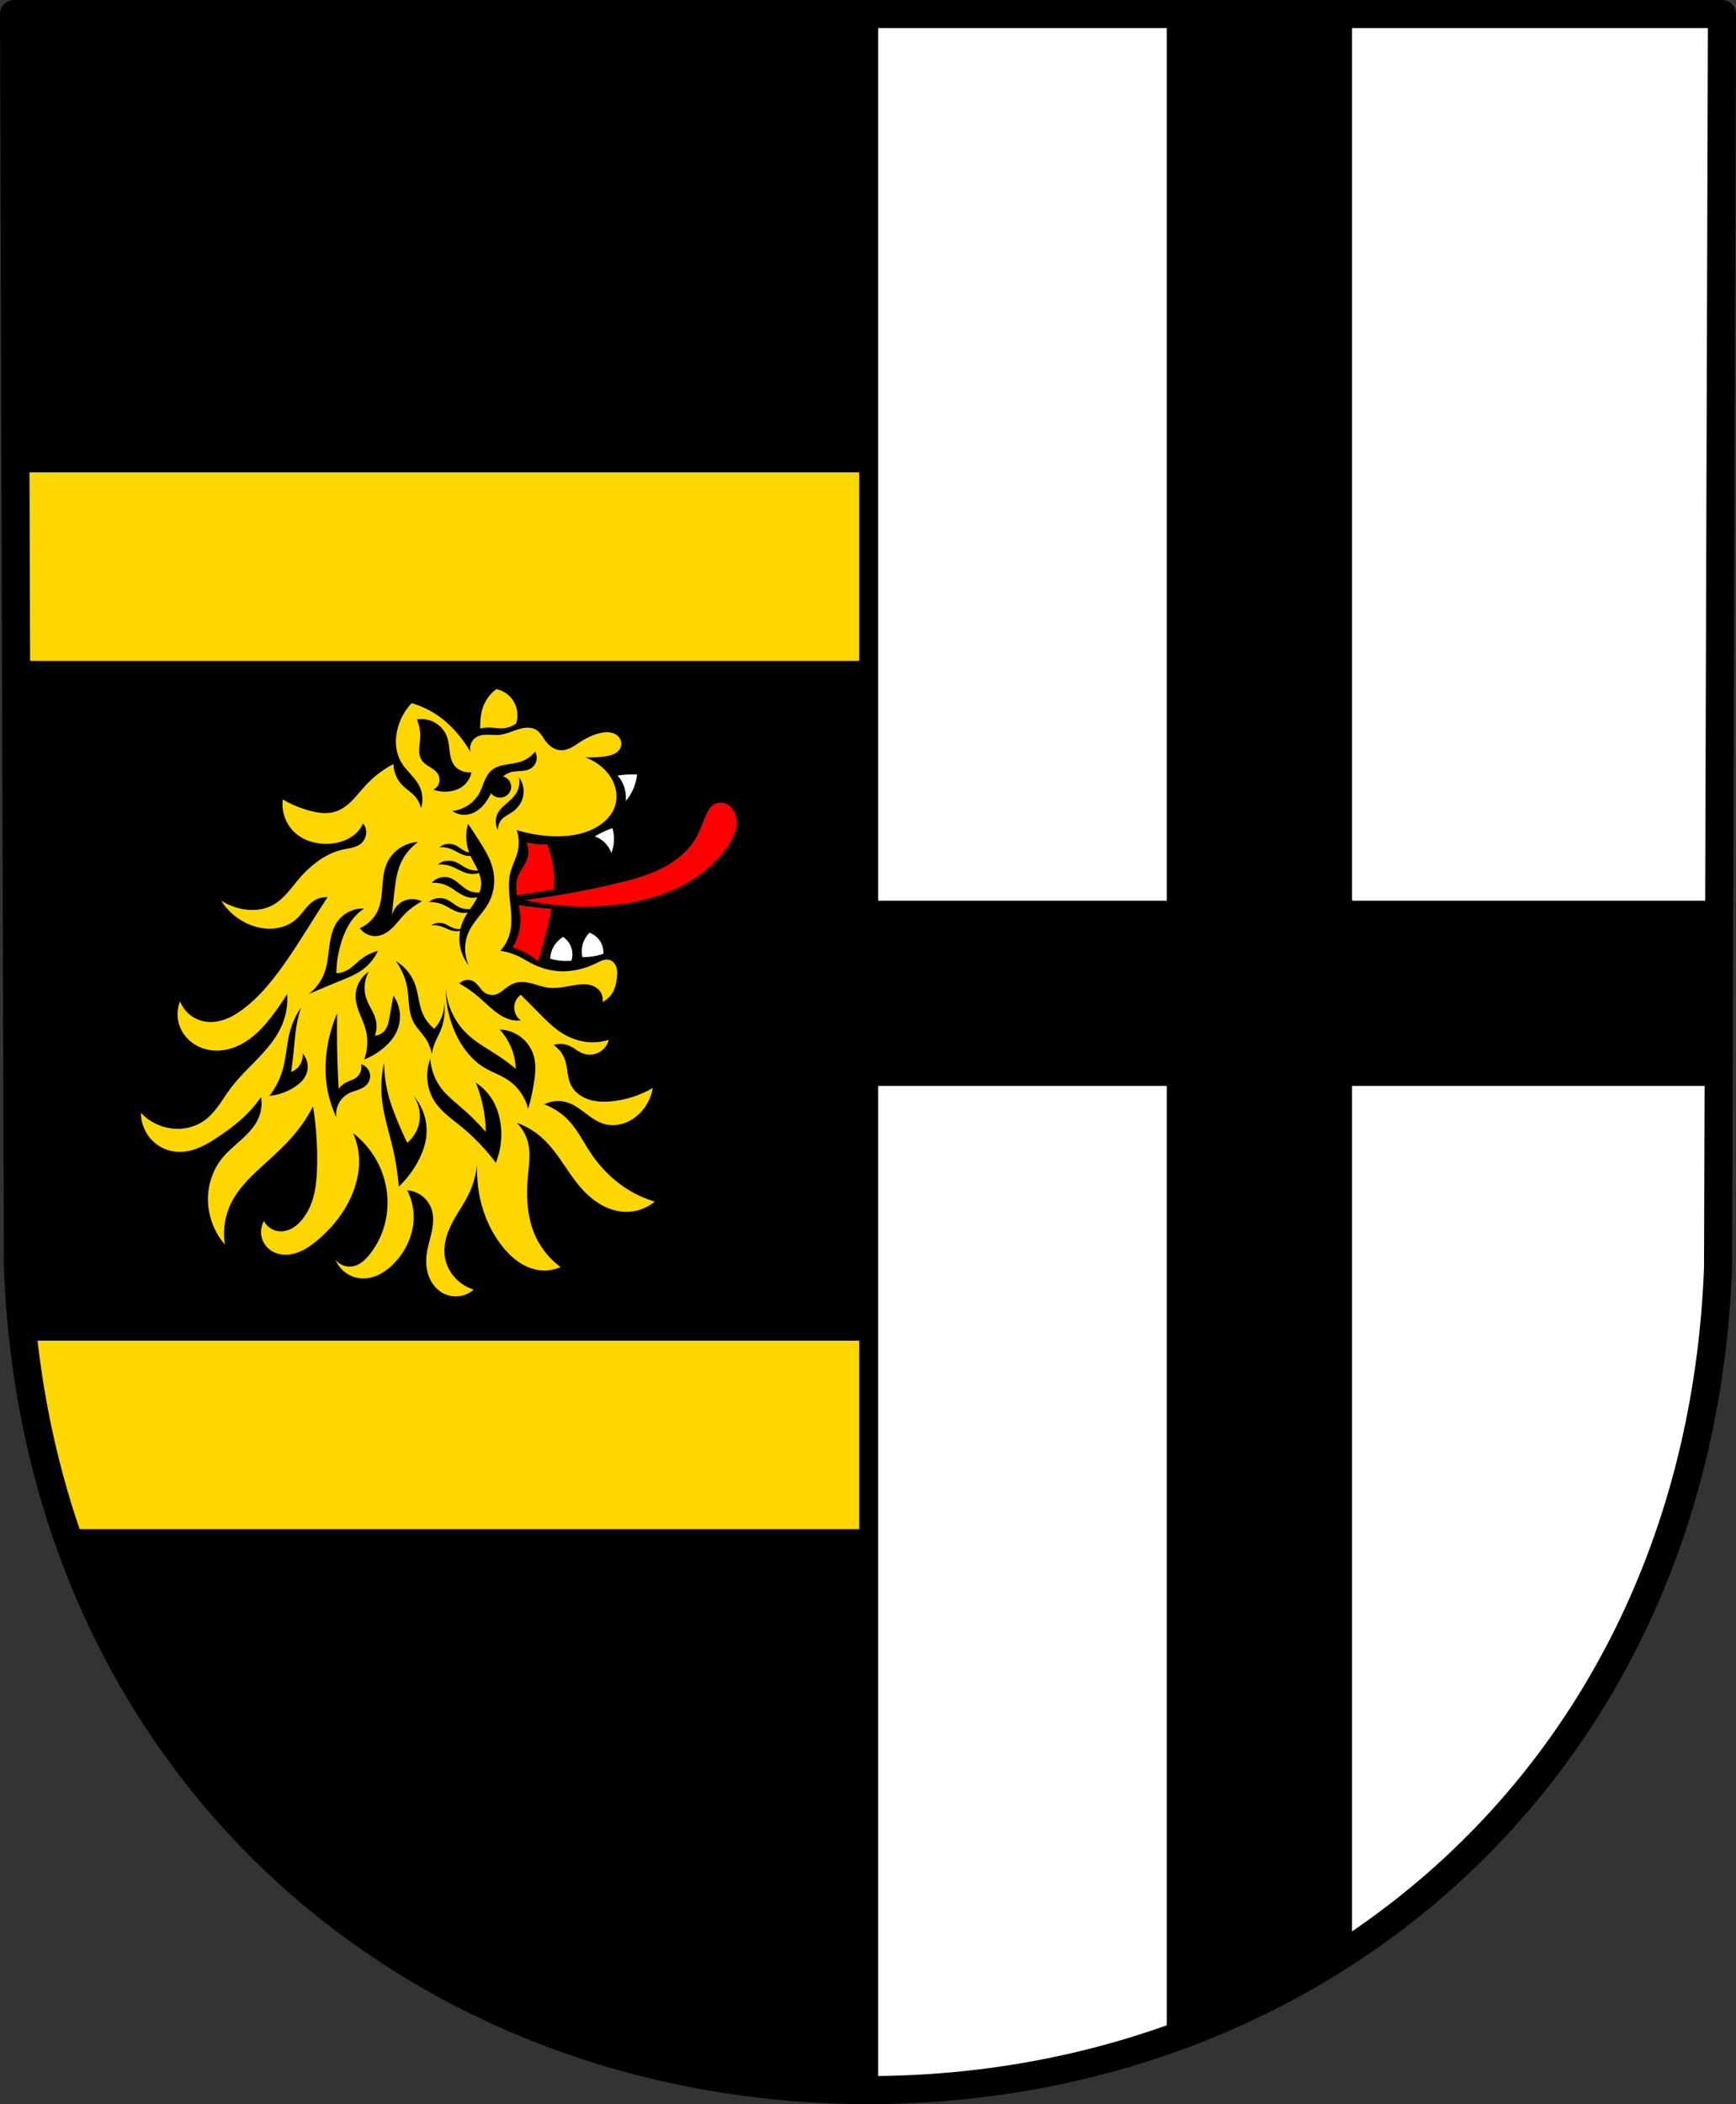 <?xml version="1.0" encoding="UTF-8" standalone="no"?>
<!-- Created with Inkscape (http://www.inkscape.org/) -->

<svg
   xmlns:dc="http://purl.org/dc/elements/1.1/"
   xmlns:cc="http://creativecommons.org/ns#"
   xmlns:rdf="http://www.w3.org/1999/02/22-rdf-syntax-ns#"
   xmlns:svg="http://www.w3.org/2000/svg"
   xmlns="http://www.w3.org/2000/svg"
   xmlns:sodipodi="http://sodipodi.sourceforge.net/DTD/sodipodi-0.dtd"
   xmlns:inkscape="http://www.inkscape.org/namespaces/inkscape"
   width="130.938mm"
   height="158.658mm"
   viewBox="0 0 130.938 158.658"
   version="1.1"
   id="svg865"
   inkscape:version="0.92.5 (2060ec1f9f, 2020-04-08)"
   sodipodi:docname="DEU Battweiler COA.svg">
  <rect x="0" y="0" width="130.938" height="158.658" fill="#333333" stroke="none"/>
  <defs
     id="defs859">
    <inkscape:path-effect
       effect="spiro"
       id="path-effect1743"
       is_visible="true" />
    <inkscape:path-effect
       effect="spiro"
       id="path-effect1670"
       is_visible="true" />
    <inkscape:path-effect
       effect="spiro"
       id="path-effect1647"
       is_visible="true" />
    <inkscape:path-effect
       effect="spiro"
       id="path-effect1643"
       is_visible="true" />
    <inkscape:path-effect
       effect="spiro"
       id="path-effect1605"
       is_visible="true" />
    <inkscape:path-effect
       effect="spiro"
       id="path-effect1597"
       is_visible="true" />
    <inkscape:path-effect
       effect="spiro"
       id="path-effect1539"
       is_visible="true" />
    <inkscape:path-effect
       effect="spiro"
       id="path-effect1534"
       is_visible="true" />
    <inkscape:path-effect
       effect="spiro"
       id="path-effect1529"
       is_visible="true" />
    <inkscape:path-effect
       effect="spiro"
       id="path-effect1524"
       is_visible="true" />
    <inkscape:path-effect
       effect="spiro"
       id="path-effect1519"
       is_visible="true" />
    <inkscape:path-effect
       effect="spiro"
       id="path-effect1514"
       is_visible="true" />
    <inkscape:path-effect
       effect="spiro"
       id="path-effect1509"
       is_visible="true" />
    <inkscape:path-effect
       effect="spiro"
       id="path-effect1504"
       is_visible="true" />
    <inkscape:path-effect
       effect="spiro"
       id="path-effect1499"
       is_visible="true" />
    <inkscape:path-effect
       effect="spiro"
       id="path-effect1494"
       is_visible="true" />
    <inkscape:path-effect
       effect="spiro"
       id="path-effect1489"
       is_visible="true" />
    <inkscape:path-effect
       effect="spiro"
       id="path-effect1483"
       is_visible="true" />
    <inkscape:path-effect
       effect="spiro"
       id="path-effect1478"
       is_visible="true" />
    <inkscape:path-effect
       effect="spiro"
       id="path-effect1474"
       is_visible="true" />
    <inkscape:path-effect
       effect="spiro"
       id="path-effect3644"
       is_visible="true" />
    <inkscape:path-effect
       effect="spiro"
       id="path-effect3636"
       is_visible="true" />
    <inkscape:path-effect
       effect="spiro"
       id="path-effect3544"
       is_visible="true" />
    <inkscape:path-effect
       effect="spiro"
       id="path-effect3466"
       is_visible="true" />
    <inkscape:path-effect
       effect="spiro"
       id="path-effect3544-2"
       is_visible="true" />
    <inkscape:path-effect
       effect="spiro"
       id="path-effect3644-8"
       is_visible="true" />
    <inkscape:path-effect
       effect="spiro"
       id="path-effect3644-3"
       is_visible="true" />
    <inkscape:path-effect
       effect="spiro"
       id="path-effect3636-0"
       is_visible="true" />
    <inkscape:path-effect
       effect="spiro"
       id="path-effect1727-0-1"
       is_visible="true" />
    <inkscape:path-effect
       effect="spiro"
       id="path-effect1731-8-3"
       is_visible="true" />
    <inkscape:path-effect
       effect="spiro"
       id="path-effect1727-3"
       is_visible="true" />
    <inkscape:path-effect
       effect="spiro"
       id="path-effect1731-7"
       is_visible="true" />
    <inkscape:path-effect
       effect="spiro"
       id="path-effect841-8"
       is_visible="true" />
    <inkscape:path-effect
       effect="spiro"
       id="path-effect1539-7"
       is_visible="true" />
    <inkscape:path-effect
       effect="spiro"
       id="path-effect1539-70"
       is_visible="true" />
    <inkscape:path-effect
       effect="spiro"
       id="path-effect1539-5"
       is_visible="true" />
    <inkscape:path-effect
       effect="spiro"
       id="path-effect1539-5-5"
       is_visible="true" />
    <inkscape:path-effect
       effect="spiro"
       id="path-effect1647-3"
       is_visible="true" />
    <inkscape:path-effect
       effect="spiro"
       id="path-effect1670-6"
       is_visible="true" />
    <inkscape:path-effect
       effect="spiro"
       id="path-effect1643-9"
       is_visible="true" />
    <inkscape:path-effect
       effect="spiro"
       id="path-effect1643-5"
       is_visible="true" />
  </defs>
  <sodipodi:namedview
     id="base"
     pagecolor="#ffffff"
     bordercolor="#666666"
     borderopacity="1.0"
     inkscape:pageopacity="0.0"
     inkscape:pageshadow="2"
     inkscape:zoom="1.3224365"
     inkscape:cx="247.441"
     inkscape:cy="299.82539"
     inkscape:document-units="mm"
     inkscape:current-layer="layer1"
     showgrid="false"
     inkscape:window-width="1920"
     inkscape:window-height="1046"
     inkscape:window-x="-11"
     inkscape:window-y="-11"
     inkscape:window-maximized="1"
     fit-margin-top="0"
     fit-margin-left="0"
     fit-margin-right="0"
     fit-margin-bottom="0"
     inkscape:snap-global="false"
     inkscape:snap-midpoints="true"
     inkscape:snap-smooth-nodes="true" />
  <g
     inkscape:label="Ebene 1"
     inkscape:groupmode="layer"
     id="layer1"
     transform="translate(-15.092,171.836)">
    <path
       style="fill:#ffffff;fill-rule:evenodd;stroke:none;stroke-width:2.117;stroke-linecap:round;stroke-linejoin:round;stroke-miterlimit:4;stroke-dasharray:none;stroke-opacity:1"
       inkscape:connector-curvature="0"
       d="m 144.971,-170.778 -0.294,94.538 c -1.434,37.541 -29.762,61.981 -64.116,62.002 -34.323,-0.046 -62.662,-24.497 -64.116,-62.002 l -0.294,-94.538 h 64.409 z"
       id="path10563-0-6-2-6-3-4"
       sodipodi:nodetypes="ccccccc" />
    <path
       style="opacity:1;fill:#000000;fill-opacity:1;fill-rule:evenodd;stroke:#000000;stroke-width:5;stroke-linecap:round;stroke-linejoin:round;stroke-miterlimit:4;stroke-dasharray:none;stroke-opacity:1;paint-order:fill markers stroke"
       d="M 4 4 L 5.113 361.311 C 10.587 502.49 116.855 594.716 245.873 595.631 C 246.756 595.53 247.441 594.792 247.441 593.881 L 247.441 4 L 247.436 4 L 4 4 z "
       transform="matrix(0.265,0,0,0.265,15.092,-171.836)"
       id="rect2826" />
    <path
       inkscape:connector-curvature="0"
       style="opacity:1;fill:#000000;fill-opacity:1;fill-rule:evenodd;stroke:none;stroke-width:0.265;stroke-linecap:round;stroke-linejoin:round;stroke-miterlimit:4;stroke-dasharray:none;stroke-opacity:1;paint-order:fill markers stroke"
       d="m 103.099,-170.778 v 66.854 H 77.583 c -0.259,0 -0.468,0.208 -0.468,0.468 v 13.032 c 0,0.259 0.209,0.468 0.468,0.468 H 103.099 v 71.947 c 4.975,-1.744 9.662,-4.068 13.968,-6.925 v -65.022 h 27.653 l 0.043,-13.968 h -27.696 v -66.854 z"
       id="rect2844-0" />
    <path
       style="opacity:1;fill:#ffd700;fill-opacity:1;fill-rule:evenodd;stroke:none;stroke-width:1;stroke-linecap:round;stroke-linejoin:round;stroke-miterlimit:4;stroke-dasharray:none;stroke-opacity:1;paint-order:fill markers stroke"
       d="M 4.406 134.416 L 4.574 188.033 L 247.441 188.033 L 247.441 134.416 L 4.406 134.416 z M 6.615 381.469 C 8.701 400.357 12.644 418.268 18.246 435.086 L 247.441 435.086 L 247.441 381.469 L 6.615 381.469 z "
       transform="matrix(0.265,0,0,0.265,15.092,-171.836)"
       id="rect2911" />
    <path
       inkscape:connector-curvature="0"
       style="opacity:1;fill:none;fill-opacity:1;fill-rule:evenodd;stroke:#000000;stroke-width:1.323;stroke-linecap:round;stroke-linejoin:round;stroke-miterlimit:4;stroke-dasharray:none;stroke-opacity:1;paint-order:fill markers stroke"
       d="m 16.15,-170.778 0.295,94.538 c 1.448,37.354 29.565,61.755 63.701,61.997 0.234,-0.027 0.415,-0.222 0.415,-0.463 V -170.778 h -0.002 z"
       id="rect2826-8" />
    <path
       style="fill:none;fill-rule:evenodd;stroke:#000000;stroke-width:2.117;stroke-linecap:round;stroke-linejoin:round;stroke-miterlimit:4;stroke-dasharray:none;stroke-opacity:1"
       inkscape:connector-curvature="0"
       d="m 144.971,-170.778 -0.294,94.538 c -1.434,37.541 -29.762,61.981 -64.116,62.002 -34.323,-0.046 -62.662,-24.497 -64.116,-62.002 l -0.294,-94.538 h 64.409 z"
       id="path10563-0-6-2-6-3"
       sodipodi:nodetypes="ccccccc" />
    <path
       inkscape:connector-curvature="0"
       style="fill:#ffd700;stroke:none;stroke-width:0.265px;stroke-linecap:butt;stroke-linejoin:miter;stroke-opacity:1;fill-opacity:1"
       d="m 52.533,-119.877 c -0.372,0.273 -0.676,0.636 -0.88,1.05 -0.146,0.296 -0.238,0.617 -0.287,0.943 -0.049,0.326 -0.053,0.657 -0.053,0.987 0.194,-0.054 0.395,-0.083 0.596,-0.085 0.36,-0.004 0.719,0.075 1.078,0.057 0.363,-0.018 0.72,-0.137 1.022,-0.341 0.145,-0.419 0.145,-0.886 0,-1.305 -0.112,-0.325 -0.309,-0.62 -0.566,-0.847 -0.257,-0.227 -0.574,-0.387 -0.91,-0.458 z m -6.398,1.065 c -0.489,0.522 -0.848,1.165 -1.037,1.855 -0.119,0.435 -0.17,0.89 -0.131,1.339 0.04,0.449 0.172,0.893 0.404,1.28 0.194,0.324 0.453,0.603 0.704,0.885 0.251,0.282 0.497,0.575 0.66,0.915 0.242,0.505 0.282,1.104 0.109,1.637 -0.069,-0.321 -0.221,-0.625 -0.437,-0.873 -0.287,-0.331 -0.677,-0.557 -0.982,-0.873 -0.406,-0.42 -0.645,-0.998 -0.655,-1.582 -0.773,0.407 -1.477,0.944 -2.074,1.582 -0.357,0.382 -0.676,0.8 -1.045,1.17 -0.369,0.371 -0.8,0.699 -1.301,0.849 -0.582,0.174 -1.211,0.094 -1.8,-0.055 -0.746,-0.188 -1.465,-0.483 -2.128,-0.873 -0.126,0.946 0.256,1.945 0.982,2.564 0.53,0.452 1.216,0.699 1.909,0.764 0.493,0.046 0.996,0.003 1.47,-0.139 0.474,-0.142 0.924,-0.386 1.264,-0.746 0.178,-0.188 0.324,-0.406 0.43,-0.642 0.175,0.223 0.259,0.515 0.228,0.797 -0.03,0.282 -0.174,0.55 -0.392,0.731 -0.179,0.149 -0.401,0.237 -0.626,0.296 -0.225,0.059 -0.456,0.091 -0.684,0.141 -1.319,0.288 -2.448,1.158 -3.328,2.182 -0.312,0.363 -0.599,0.748 -0.919,1.105 -0.32,0.356 -0.678,0.687 -1.1,0.914 -0.79,0.426 -1.753,0.453 -2.619,0.218 -0.442,-0.12 -0.866,-0.304 -1.255,-0.545 0.559,0.899 1.446,1.589 2.456,1.909 0.543,0.172 1.124,0.24 1.688,0.158 0.564,-0.082 1.11,-0.319 1.531,-0.703 0.234,-0.213 0.426,-0.467 0.627,-0.711 0.201,-0.244 0.416,-0.483 0.683,-0.653 0.306,-0.195 0.674,-0.292 1.037,-0.273 -0.239,0.362 -0.475,0.725 -0.709,1.091 -0.963,1.504 -1.883,3.039 -2.947,4.474 -0.777,1.047 -1.637,2.047 -2.674,2.838 -0.416,0.317 -0.863,0.601 -1.351,0.789 -0.489,0.187 -1.023,0.274 -1.54,0.193 -0.421,-0.066 -0.824,-0.243 -1.158,-0.51 -0.333,-0.266 -0.595,-0.621 -0.752,-1.018 -0.265,0.66 -0.245,1.429 0.055,2.073 0.24,0.516 0.651,0.947 1.145,1.23 0.494,0.283 1.068,0.418 1.637,0.407 0.613,-0.012 1.217,-0.191 1.76,-0.475 0.543,-0.284 1.028,-0.671 1.459,-1.107 0.4,-0.405 0.755,-0.851 1.091,-1.309 0.326,-0.443 0.635,-0.899 0.928,-1.364 0.055,0.74 -0.058,1.491 -0.328,2.182 -0.383,0.982 -1.067,1.816 -1.792,2.582 -0.725,0.766 -1.504,1.485 -2.137,2.329 -0.32,0.426 -0.6,0.88 -0.914,1.311 -0.314,0.43 -0.668,0.84 -1.105,1.145 -0.511,0.357 -1.124,0.558 -1.746,0.6 -1.112,0.074 -2.248,-0.38 -3.001,-1.2 -0.009,0.902 0.429,1.799 1.146,2.346 0.498,0.38 1.12,0.593 1.746,0.6 0.535,0.006 1.065,-0.134 1.555,-0.348 0.491,-0.214 0.946,-0.5 1.391,-0.798 0.797,-0.534 1.569,-1.113 2.237,-1.801 0.361,-0.371 0.69,-0.773 0.982,-1.2 0.087,0.511 0.03,1.047 -0.164,1.528 -0.262,0.65 -0.755,1.178 -1.272,1.652 -0.517,0.473 -1.072,0.912 -1.511,1.458 -0.791,0.984 -1.153,2.289 -1.037,3.547 0.1,1.08 0.545,2.126 1.255,2.947 -0.17,-1.072 0.005,-2.195 0.491,-3.165 0.513,-1.021 1.343,-1.844 2.182,-2.619 0.86,-0.795 1.75,-1.565 2.51,-2.456 0.568,-0.666 1.061,-1.397 1.465,-2.175 0.237,1.479 0.34,2.978 0.309,4.475 -0.015,0.723 -0.063,1.449 -0.23,2.152 -0.168,0.703 -0.461,1.385 -0.927,1.938 -0.212,0.251 -0.46,0.476 -0.749,0.633 -0.289,0.157 -0.621,0.244 -0.948,0.216 -0.241,-0.02 -0.477,-0.102 -0.678,-0.237 -0.201,-0.134 -0.368,-0.32 -0.479,-0.535 -0.197,0.349 -0.264,0.77 -0.183,1.163 0.08,0.393 0.307,0.755 0.626,0.998 0.261,0.199 0.578,0.319 0.904,0.361 0.325,0.042 0.658,0.009 0.975,-0.079 0.633,-0.175 1.187,-0.557 1.691,-0.978 1.342,-1.119 2.43,-2.585 2.914,-4.264 0.171,-0.594 0.266,-1.213 0.25,-1.831 -0.018,-0.691 -0.177,-1.378 -0.463,-2.007 1.023,0.784 1.811,1.871 2.238,3.087 0.356,1.015 0.462,2.118 0.291,3.18 -0.17,1.062 -0.617,2.08 -1.294,2.916 -0.153,0.189 -0.32,0.37 -0.511,0.521 -0.192,0.151 -0.41,0.271 -0.646,0.328 -0.25,0.061 -0.517,0.049 -0.761,-0.032 -0.244,-0.081 -0.464,-0.232 -0.628,-0.431 0.16,0.385 0.429,0.724 0.767,0.968 0.339,0.244 0.746,0.392 1.162,0.421 0.475,0.034 0.953,-0.085 1.379,-0.298 0.426,-0.213 0.801,-0.518 1.13,-0.862 0.933,-0.975 1.51,-2.316 1.447,-3.664 -0.029,-0.63 -0.196,-1.252 -0.484,-1.813 0.417,0.03 0.824,0.189 1.152,0.448 0.328,0.26 0.575,0.619 0.7,1.018 0.172,0.55 0.112,1.146 -0.011,1.709 -0.122,0.563 -0.305,1.114 -0.375,1.686 -0.069,0.567 -0.024,1.156 0.191,1.686 0.215,0.53 0.607,0.997 1.121,1.247 0.359,0.175 0.77,0.24 1.166,0.186 0.396,-0.055 0.774,-0.229 1.072,-0.495 -0.331,-0.104 -0.645,-0.261 -0.926,-0.463 -0.635,-0.457 -1.097,-1.159 -1.235,-1.929 -0.09,-0.505 -0.043,-1.028 0.091,-1.522 0.134,-0.495 0.352,-0.963 0.604,-1.41 0.323,-0.572 0.703,-1.112 1.003,-1.698 0.388,-0.758 0.634,-1.587 0.729,-2.432 -0.051,1.052 0.067,2.113 0.352,3.127 0.323,1.149 0.862,2.243 1.621,3.164 0.346,0.42 0.74,0.805 1.193,1.107 0.453,0.302 0.968,0.519 1.508,0.59 0.548,0.072 1.114,-0.009 1.62,-0.232 -0.837,-0.611 -1.509,-1.445 -1.929,-2.392 -0.616,-1.389 -0.677,-2.962 -0.54,-4.475 0.077,-0.85 0.211,-1.72 0,-2.547 -0.142,-0.554 -0.439,-1.067 -0.849,-1.466 0.678,0.238 1.31,0.607 1.852,1.081 1.313,1.147 2.033,2.833 3.241,4.089 0.427,0.444 0.915,0.833 1.465,1.111 0.549,0.278 1.161,0.442 1.776,0.433 0.755,-0.011 1.504,-0.288 2.084,-0.772 -0.676,-0.2 -1.326,-0.486 -1.929,-0.849 -1.179,-0.709 -2.171,-1.709 -2.932,-2.855 -0.534,-0.804 -0.963,-1.686 -1.621,-2.392 -0.51,-0.548 -1.15,-0.974 -1.852,-1.235 0.518,-0.265 1.14,-0.321 1.698,-0.154 0.516,0.155 0.959,0.485 1.39,0.809 0.43,0.324 0.873,0.655 1.389,0.811 0.488,0.148 1.02,0.127 1.505,-0.03 0.484,-0.158 0.921,-0.45 1.273,-0.818 0.484,-0.506 0.811,-1.161 0.926,-1.852 -0.941,0.55 -2.002,0.895 -3.087,1.003 -0.588,0.059 -1.192,0.047 -1.753,-0.14 -0.56,-0.186 -1.074,-0.564 -1.333,-1.095 -0.145,-0.298 -0.206,-0.63 -0.256,-0.958 -0.05,-0.328 -0.093,-0.66 -0.207,-0.972 -0.16,-0.437 -0.462,-0.821 -0.849,-1.08 0.402,-0.13 0.852,-0.102 1.235,0.077 0.324,0.151 0.595,0.403 0.926,0.54 0.392,0.162 0.853,0.146 1.232,-0.043 0.379,-0.19 0.67,-0.549 0.775,-0.96 -0.547,0.17 -1.13,0.223 -1.698,0.155 -0.569,-0.069 -1.121,-0.259 -1.62,-0.541 -0.797,-0.45 -1.442,-1.122 -2.084,-1.775 -0.408,-0.415 -0.819,-0.827 -1.235,-1.235 -0.231,0.166 -0.398,0.418 -0.463,0.695 -0.053,0.227 -0.037,0.469 0.044,0.687 0.082,0.218 0.23,0.411 0.419,0.547 -0.284,0.029 -0.575,0.003 -0.849,-0.077 -0.525,-0.153 -0.974,-0.492 -1.389,-0.849 -0.414,-0.357 -0.807,-0.739 -1.235,-1.08 -0.363,-0.289 -0.751,-0.548 -1.158,-0.772 0.134,-0.144 0.318,-0.241 0.513,-0.269 0.195,-0.028 0.399,0.014 0.567,0.115 0.159,0.095 0.283,0.238 0.398,0.382 0.116,0.144 0.228,0.294 0.373,0.41 0.215,0.171 0.501,0.257 0.772,0.211 0.178,-0.03 0.343,-0.114 0.493,-0.214 0.15,-0.101 0.287,-0.218 0.433,-0.326 0.233,-0.172 0.49,-0.319 0.772,-0.386 0.397,-0.094 0.814,-0.022 1.207,0.086 0.393,0.107 0.78,0.25 1.185,0.3 0.738,0.091 1.474,-0.13 2.212,-0.223 0.314,-0.04 0.637,-0.056 0.944,0.021 0.281,0.07 0.546,0.223 0.722,0.452 0.179,0.233 0.258,0.54 0.212,0.83 0.28,-0.141 0.521,-0.356 0.694,-0.617 0.24,-0.363 0.341,-0.802 0.386,-1.235 0.027,-0.255 0.035,-0.519 -0.042,-0.763 -0.039,-0.122 -0.099,-0.239 -0.183,-0.336 -0.084,-0.097 -0.193,-0.174 -0.315,-0.213 -0.168,-0.054 -0.352,-0.035 -0.52,0.018 -0.168,0.052 -0.324,0.136 -0.483,0.214 -0.815,0.399 -1.717,0.638 -2.624,0.618 -0.748,-0.017 -1.489,-0.21 -2.161,-0.541 -0.392,-0.193 -0.761,-0.433 -1.158,-0.617 -0.415,-0.193 -0.858,-0.323 -1.312,-0.386 0.323,-0.35 0.562,-0.777 0.694,-1.235 0.218,-0.759 0.138,-1.567 0.052,-2.352 -0.087,-0.785 -0.176,-1.591 0.026,-2.354 0.139,-0.527 0.413,-1.013 0.54,-1.544 0.128,-0.533 0.101,-1.102 -0.077,-1.621 0.9,0.277 1.837,0.434 2.778,0.463 1.178,0.037 2.401,-0.14 3.395,-0.772 0.55,-0.349 1.025,-0.849 1.235,-1.466 0.137,-0.403 0.155,-0.843 0.07,-1.259 -0.085,-0.417 -0.271,-0.811 -0.524,-1.152 -0.21,-0.284 -0.467,-0.533 -0.751,-0.744 -0.314,-0.233 -0.663,-0.418 -1.032,-0.548 0.49,0.016 0.981,-0.011 1.466,-0.077 0.256,-0.035 0.514,-0.083 0.744,-0.202 0.115,-0.059 0.221,-0.137 0.307,-0.233 0.086,-0.096 0.152,-0.212 0.183,-0.337 0.043,-0.173 0.019,-0.36 -0.059,-0.519 -0.079,-0.16 -0.21,-0.292 -0.364,-0.38 -0.148,-0.084 -0.317,-0.128 -0.486,-0.143 -0.17,-0.015 -0.341,-2.7e-4 -0.508,0.028 -0.599,0.101 -1.157,0.376 -1.668,0.706 -0.216,0.14 -0.426,0.29 -0.654,0.409 -0.228,0.119 -0.478,0.206 -0.735,0.208 -0.226,0.002 -0.451,-0.063 -0.649,-0.174 -0.197,-0.111 -0.368,-0.266 -0.509,-0.443 -0.126,-0.158 -0.229,-0.334 -0.346,-0.499 -0.117,-0.165 -0.252,-0.323 -0.426,-0.427 -0.162,-0.097 -0.351,-0.144 -0.54,-0.155 -0.385,-0.022 -0.764,0.097 -1.127,0.227 -0.363,0.131 -0.727,0.277 -1.111,0.313 -0.286,0.027 -0.574,-0.009 -0.862,-0.013 -0.288,-0.005 -0.586,0.025 -0.836,0.167 -0.195,0.111 -0.35,0.29 -0.433,0.498 -0.083,0.208 -0.094,0.445 -0.03,0.659 -0.331,-0.584 -0.728,-1.131 -1.181,-1.627 -0.348,-0.381 -0.729,-0.733 -1.146,-1.037 -0.641,-0.467 -1.365,-0.82 -2.128,-1.037 z m 0.769,1.194 c 0.367,0.005 0.732,0.107 1.045,0.298 0.418,0.254 0.74,0.662 0.889,1.127 0.117,0.365 0.13,0.753 0.186,1.132 0.028,0.189 0.067,0.378 0.134,0.558 0.067,0.179 0.164,0.35 0.297,0.487 0.147,0.152 0.334,0.261 0.534,0.329 0.21,0.072 0.436,0.1 0.657,0.082 -0.073,0.401 -0.297,0.774 -0.616,1.027 -0.293,0.232 -0.657,0.362 -1.027,0.411 -0.413,0.055 -0.838,0.012 -1.232,-0.123 0.202,-0.099 0.361,-0.282 0.429,-0.496 0.069,-0.214 0.047,-0.456 -0.06,-0.654 -0.13,-0.242 -0.368,-0.403 -0.601,-0.549 -0.233,-0.146 -0.476,-0.292 -0.631,-0.519 -0.162,-0.238 -0.206,-0.537 -0.199,-0.825 0.007,-0.287 0.061,-0.572 0.075,-0.859 0.024,-0.476 -0.061,-0.957 -0.246,-1.396 0.121,-0.021 0.243,-0.03 0.365,-0.028 z m 8.548,2.452 c 0.12,0.211 0.155,0.469 0.094,0.703 -0.061,0.235 -0.216,0.444 -0.423,0.57 -0.222,0.135 -0.489,0.174 -0.748,0.192 -0.259,0.018 -0.523,0.021 -0.772,0.096 -0.208,0.062 -0.399,0.175 -0.566,0.315 a 0.842,0.813 0 0 1 0.611,0.781 0.842,0.813 0 0 1 -0.842,0.813 0.842,0.813 0 0 1 -0.674,-0.326 c -0.151,0.277 -0.304,0.553 -0.501,0.799 -0.177,0.222 -0.389,0.419 -0.633,0.565 -0.244,0.146 -0.521,0.24 -0.805,0.256 -0.348,0.019 -0.702,-0.084 -0.985,-0.287 0.868,-0.089 1.675,-0.639 2.076,-1.414 0.14,-0.271 0.233,-0.564 0.349,-0.846 0.117,-0.282 0.263,-0.56 0.488,-0.767 0.3,-0.275 0.709,-0.396 1.109,-0.468 0.4,-0.072 0.811,-0.105 1.194,-0.243 0.402,-0.144 0.762,-0.404 1.027,-0.739 z m -1.222,1.931 c 0.353,0.463 0.455,1.107 0.261,1.656 -0.142,0.403 -0.431,0.747 -0.784,0.988 -0.265,0.181 -0.571,0.311 -0.784,0.552 -0.194,0.22 -0.291,0.521 -0.261,0.813 -0.115,-0.203 -0.176,-0.435 -0.176,-0.668 0,-0.233 0.061,-0.466 0.176,-0.668 0.149,-0.264 0.381,-0.469 0.61,-0.668 0.323,-0.282 0.656,-0.572 0.842,-0.958 0.156,-0.322 0.198,-0.698 0.116,-1.046 z m -3.834,3.515 c 0.296,0.441 0.587,0.887 0.871,1.336 0.405,0.639 0.803,1.299 0.988,2.033 0.214,0.85 0.119,1.78 -0.29,2.556 -0.417,0.79 -1.133,1.398 -1.511,2.208 -0.371,0.797 -0.371,1.759 0,2.556 -0.378,-0.474 -0.62,-1.054 -0.691,-1.656 -0.038,-0.322 -0.026,-0.649 0.032,-0.967 -0.131,0.027 -0.27,0.038 -0.405,0.023 -0.197,-0.021 -0.377,-0.086 -0.544,-0.157 -0.168,-0.071 -0.329,-0.15 -0.511,-0.204 -0.219,-0.066 -0.463,-0.094 -0.703,-0.082 0.102,-0.077 0.241,-0.135 0.392,-0.161 0.076,-0.013 0.154,-0.018 0.232,-0.016 0.078,0.002 0.156,0.012 0.229,0.029 0.154,0.036 0.286,0.102 0.412,0.17 0.125,0.068 0.248,0.141 0.392,0.191 0.162,0.057 0.348,0.08 0.532,0.075 0.052,-0.231 0.127,-0.457 0.227,-0.672 0.093,-0.199 0.207,-0.386 0.327,-0.571 -0.158,0.032 -0.324,0.038 -0.485,0.015 -0.275,-0.038 -0.526,-0.154 -0.76,-0.281 -0.234,-0.127 -0.46,-0.268 -0.713,-0.365 -0.305,-0.118 -0.647,-0.169 -0.982,-0.147 0.143,-0.139 0.336,-0.24 0.547,-0.287 0.106,-0.023 0.215,-0.033 0.325,-0.029 0.109,0.004 0.218,0.021 0.321,0.052 0.215,0.064 0.399,0.183 0.575,0.305 0.175,0.122 0.347,0.251 0.547,0.342 0.241,0.109 0.521,0.155 0.794,0.138 0.113,-0.166 0.227,-0.33 0.334,-0.5 0.08,-0.127 0.154,-0.26 0.223,-0.396 -0.188,0.047 -0.386,0.056 -0.578,0.025 -0.322,-0.053 -0.616,-0.215 -0.89,-0.393 -0.274,-0.178 -0.538,-0.375 -0.835,-0.511 -0.358,-0.164 -0.758,-0.236 -1.15,-0.205 0.167,-0.194 0.394,-0.336 0.641,-0.402 0.124,-0.033 0.252,-0.046 0.38,-0.041 0.128,0.005 0.255,0.029 0.376,0.072 0.252,0.09 0.468,0.256 0.673,0.426 0.205,0.171 0.406,0.351 0.641,0.477 0.273,0.147 0.587,0.211 0.897,0.194 0.081,-0.229 0.131,-0.466 0.128,-0.709 -0.004,-0.262 -0.073,-0.517 -0.167,-0.762 -0.011,0.003 -0.021,0.008 -0.032,0.011 -0.2,0.06 -0.422,0.077 -0.634,0.051 -0.272,-0.034 -0.52,-0.137 -0.751,-0.25 -0.231,-0.113 -0.454,-0.239 -0.705,-0.326 -0.302,-0.105 -0.64,-0.15 -0.971,-0.131 0.141,-0.124 0.332,-0.214 0.541,-0.256 0.104,-0.021 0.213,-0.029 0.321,-0.026 0.108,0.003 0.216,0.019 0.317,0.046 0.212,0.057 0.395,0.163 0.568,0.272 0.173,0.109 0.343,0.224 0.542,0.304 0.223,0.091 0.478,0.131 0.73,0.124 -0.03,-0.066 -0.059,-0.132 -0.091,-0.197 -0.152,-0.304 -0.326,-0.599 -0.467,-0.908 -0.082,0.005 -0.165,0.004 -0.247,-0.007 -0.234,-0.031 -0.448,-0.125 -0.648,-0.229 -0.199,-0.104 -0.391,-0.219 -0.607,-0.299 -0.26,-0.096 -0.551,-0.138 -0.837,-0.12 0.121,-0.114 0.286,-0.197 0.466,-0.235 0.09,-0.019 0.183,-0.027 0.276,-0.024 0.093,0.003 0.186,0.017 0.273,0.042 0.183,0.052 0.34,0.15 0.489,0.25 0.149,0.1 0.295,0.205 0.466,0.28 0.082,0.035 0.169,0.062 0.259,0.082 -0.253,-0.689 -0.284,-1.458 -0.08,-2.164 z m -3.775,1.373 c -0.602,0.432 -1.078,1.038 -1.355,1.725 -0.242,0.599 -0.332,1.248 -0.41,1.889 -0.08,0.656 -0.148,1.313 -0.206,1.971 0.086,-0.469 0.398,-0.89 0.822,-1.109 0.442,-0.229 0.995,-0.229 1.438,0 -0.52,0.275 -0.995,0.638 -1.397,1.068 -0.278,0.297 -0.521,0.626 -0.811,0.911 -0.29,0.285 -0.638,0.531 -1.037,0.609 -0.268,0.052 -0.551,0.026 -0.804,-0.075 -0.253,-0.101 -0.476,-0.277 -0.634,-0.5 0.594,-0.249 1.088,-0.728 1.355,-1.315 0.247,-0.541 0.299,-1.148 0.344,-1.741 0.044,-0.593 0.086,-1.2 0.313,-1.75 0.196,-0.474 0.529,-0.89 0.948,-1.186 0.419,-0.296 0.922,-0.471 1.435,-0.498 z m -4.067,5.017 c -0.331,0.222 -0.627,0.498 -0.871,0.813 -0.336,0.433 -0.573,0.935 -0.755,1.452 -0.296,0.838 -0.454,1.725 -0.465,2.614 0.284,-0.017 0.564,-0.097 0.813,-0.233 0.413,-0.224 0.729,-0.588 1.104,-0.871 0.362,-0.274 0.779,-0.473 1.22,-0.581 -0.273,0.578 -0.697,1.084 -1.22,1.452 -0.461,0.325 -0.989,0.54 -1.511,0.755 -0.835,0.343 -1.667,0.692 -2.498,1.046 0.559,-0.427 0.989,-1.02 1.22,-1.685 0.219,-0.629 0.259,-1.304 0.349,-1.964 0.09,-0.66 0.24,-1.337 0.639,-1.87 0.453,-0.607 1.219,-0.967 1.975,-0.929 z m 2.382,3.95 c 0.663,0.394 1.184,1.02 1.452,1.743 0.265,0.715 0.285,1.506 0.581,2.208 0.19,0.45 0.492,0.853 0.871,1.162 0.295,-0.312 0.516,-0.693 0.639,-1.104 0.085,-0.282 0.124,-0.577 0.116,-0.871 0.098,0.725 -0.004,1.476 -0.29,2.149 -0.126,0.295 -0.286,0.574 -0.407,0.871 -0.114,0.279 -0.192,0.573 -0.232,0.872 -0.076,-0.413 -0.235,-0.811 -0.465,-1.162 -0.289,-0.441 -0.688,-0.809 -0.93,-1.278 -0.2,-0.387 -0.283,-0.823 -0.33,-1.256 -0.047,-0.433 -0.061,-0.87 -0.134,-1.299 -0.126,-0.733 -0.427,-1.437 -0.871,-2.033 z m -2.033,0.813 c -0.337,0.614 -0.401,1.371 -0.174,2.033 0.186,0.542 0.553,1.014 0.697,1.568 0.104,0.4 0.083,0.832 -0.058,1.22 0.293,-0.025 0.573,-0.176 0.755,-0.407 0.218,-0.277 0.286,-0.64 0.348,-0.988 0.096,-0.542 0.193,-1.084 0.29,-1.626 0.264,0.374 0.432,0.814 0.482,1.269 0.051,0.455 -0.016,0.922 -0.191,1.345 -0.23,0.553 -0.638,1.018 -1.104,1.394 -0.42,0.339 -0.892,0.614 -1.394,0.813 0.273,-0.718 0.315,-1.522 0.116,-2.265 -0.11,-0.413 -0.291,-0.803 -0.449,-1.201 -0.157,-0.398 -0.293,-0.812 -0.306,-1.239 -0.012,-0.375 0.074,-0.753 0.245,-1.086 0.172,-0.334 0.429,-0.622 0.742,-0.83 z m 5.809,1.278 c 0.091,1.263 0.66,2.486 1.568,3.369 0.698,0.679 1.569,1.147 2.382,1.684 0.462,0.305 0.908,0.635 1.336,0.988 -0.017,-0.434 -0.096,-0.866 -0.232,-1.278 -0.206,-0.623 -0.545,-1.2 -0.988,-1.684 0.607,0.017 1.205,0.242 1.674,0.627 0.469,0.386 0.805,0.93 0.939,1.522 0.125,0.551 0.079,1.125 0,1.684 -0.102,0.726 -0.257,1.445 -0.465,2.149 -0.222,-0.897 -0.794,-1.702 -1.568,-2.207 -0.53,-0.346 -1.14,-0.55 -1.685,-0.871 -1.073,-0.633 -1.843,-1.696 -2.323,-2.846 -0.414,-0.991 -0.632,-2.063 -0.639,-3.137 z m -10.921,1.428 c -0.174,0.547 -0.302,1.109 -0.382,1.677 -0.063,0.443 -0.098,0.89 -0.14,1.335 -0.058,0.613 -0.13,1.225 -0.217,1.835 0.282,-0.104 0.527,-0.307 0.681,-0.565 0.148,-0.248 0.213,-0.545 0.181,-0.831 0.196,0.218 0.325,0.495 0.369,0.784 0.043,0.29 5.29e-4,0.592 -0.122,0.858 -0.177,0.383 -0.507,0.676 -0.862,0.904 -0.566,0.364 -1.22,0.591 -1.89,0.657 0.472,-0.609 0.823,-1.311 1.027,-2.054 0.254,-0.928 0.279,-1.907 0.534,-2.834 0.173,-0.629 0.452,-1.229 0.821,-1.766 z m 2.731,0.43 c -0.016,0.891 -0.016,1.782 0,2.672 0.018,1.008 0.057,2.015 0.116,3.02 0.167,-0.222 0.388,-0.404 0.639,-0.523 0.212,-0.101 0.445,-0.159 0.639,-0.29 0.165,-0.112 0.294,-0.274 0.366,-0.459 0.072,-0.185 0.086,-0.393 0.04,-0.586 0.301,0.085 0.551,0.33 0.643,0.629 0.092,0.299 0.023,0.642 -0.178,0.881 -0.169,0.201 -0.413,0.323 -0.659,0.415 -0.246,0.092 -0.502,0.16 -0.735,0.282 -0.319,0.167 -0.584,0.434 -0.749,0.754 -0.165,0.32 -0.229,0.69 -0.181,1.047 -0.391,-0.823 -0.647,-1.709 -0.755,-2.614 -0.085,-0.713 -0.078,-1.436 0,-2.149 0.116,-1.059 0.392,-2.101 0.813,-3.079 z m 7.029,3.427 c 0.048,0.794 0.335,1.572 0.813,2.207 0.438,0.581 1.02,1.033 1.568,1.511 0.641,0.558 1.242,1.16 1.8,1.801 -0.008,-0.584 -0.066,-1.169 -0.174,-1.743 -0.127,-0.676 -0.322,-1.338 -0.581,-1.975 0.521,0.339 0.962,0.8 1.278,1.336 0.303,0.515 0.489,1.094 0.581,1.685 0.157,1.014 0.036,2.069 -0.348,3.02 -0.756,-1.012 -1.636,-1.931 -2.614,-2.73 -0.703,-0.575 -1.472,-1.103 -1.975,-1.859 -0.629,-0.943 -0.763,-2.198 -0.348,-3.253 z m -3.485,0.29 c 0.002,0.862 0.119,1.725 0.348,2.556 0.142,0.514 0.326,1.015 0.523,1.51 0.266,0.669 0.557,1.328 0.871,1.975 0.506,-0.419 0.845,-1.033 0.929,-1.684 0.084,-0.648 -0.085,-1.326 -0.465,-1.859 0.698,0.785 1.063,1.857 0.988,2.904 -0.054,0.757 -0.327,1.486 -0.697,2.149 -0.371,0.665 -0.843,1.275 -1.394,1.801 -0.082,-0.997 -0.238,-1.988 -0.465,-2.963 -0.288,-1.237 -0.693,-2.454 -0.813,-3.718 -0.085,-0.892 -0.026,-1.798 0.175,-2.672 z"
       id="path1472-6" />
    <path
       style="fill:#ff0000;fill-opacity:1;stroke:none;stroke-width:1px;stroke-linecap:butt;stroke-linejoin:miter;stroke-opacity:1"
       d="M 205.127 228.371 C 204.679 228.367 204.232 228.442 203.814 228.604 C 203.025 228.91 202.374 229.507 201.881 230.195 C 201.387 230.883 201.038 231.664 200.713 232.445 C 199.908 234.381 199.225 236.376 198.201 238.205 C 196.047 242.053 192.473 244.962 188.547 246.971 C 184.621 248.98 180.33 250.159 176.045 251.203 C 167.239 253.349 158.308 254.979 149.311 256.078 C 156.813 257.703 164.548 258.252 172.205 257.703 C 180.439 257.113 188.701 255.205 195.838 251.057 C 200.397 248.406 204.467 244.83 207.359 240.42 C 208.36 238.895 209.228 237.243 209.559 235.449 C 209.724 234.552 209.751 233.627 209.592 232.729 C 209.433 231.83 209.084 230.961 208.541 230.229 C 208.008 229.51 207.281 228.925 206.441 228.615 C 206.022 228.46 205.574 228.375 205.127 228.371 z M 149.826 239.688 C 150.487 241.118 150.581 242.801 150.088 244.297 C 149.496 246.09 148.131 247.535 147.455 249.299 C 146.804 250.998 146.85 252.874 147.107 254.682 C 150.626 254.173 154.138 253.622 157.643 253.023 C 157.768 250.947 157.735 248.868 157.461 246.799 C 157.162 244.546 156.587 242.328 155.75 240.215 C 154.961 240.261 154.17 240.261 153.381 240.215 C 152.183 240.145 150.992 239.968 149.826 239.688 z M 147.619 257.516 C 147.84 258.632 148.041 259.752 148.113 260.887 C 148.307 263.922 147.511 267.012 145.875 269.576 C 146.546 269.756 147.205 269.976 147.85 270.234 C 149.781 271.008 151.575 272.128 153.117 273.525 C 154.095 270.439 154.973 267.321 155.75 264.178 C 156.204 262.339 156.615 260.477 156.949 258.605 C 153.828 258.341 150.716 257.983 147.619 257.516 z "
       transform="matrix(0.265,0,0,0.265,15.092,-171.836)"
       id="path1641-7" />
    <path
       inkscape:connector-curvature="0"
       style="fill:#ffffff;stroke:none;stroke-width:0.265px;stroke-linecap:butt;stroke-linejoin:miter;stroke-opacity:1"
       d="m 62.741,-113.446 c -0.135,0.001 -0.269,0.006 -0.404,0.015 -0.222,0.015 -0.444,0.04 -0.665,0.076 0.174,0.187 0.319,0.412 0.425,0.66 0.163,0.382 0.232,0.821 0.198,1.253 0.308,-0.357 0.548,-0.794 0.696,-1.267 0.074,-0.236 0.125,-0.482 0.152,-0.73 -0.134,-0.007 -0.269,-0.01 -0.404,-0.009 z m -1.461,4.049 c -0.253,0.092 -0.501,0.196 -0.743,0.313 -0.2,0.096 -0.395,0.2 -0.586,0.313 0.227,0.079 0.44,0.198 0.625,0.351 0.285,0.235 0.504,0.55 0.625,0.899 0.159,-0.395 0.226,-0.826 0.195,-1.251 -0.015,-0.212 -0.055,-0.422 -0.117,-0.625 z m -1.729,7.89 c -0.203,0.205 -0.361,0.453 -0.459,0.723 -0.129,0.353 -0.156,0.742 -0.078,1.109 0.174,0.006 0.348,0.002 0.521,-0.013 0.365,-0.032 0.725,-0.111 1.069,-0.235 0.016,-0.277 -0.042,-0.557 -0.166,-0.805 -0.182,-0.36 -0.507,-0.646 -0.887,-0.78 z m -1.984,0.316 c -0.247,0.148 -0.462,0.349 -0.625,0.587 -0.213,0.31 -0.336,0.68 -0.351,1.055 0.167,0.05 0.336,0.089 0.508,0.117 0.361,0.06 0.73,0.073 1.094,0.039 0.085,-0.264 0.098,-0.55 0.039,-0.821 -0.086,-0.394 -0.329,-0.752 -0.665,-0.977 z"
       id="path1645-8" />
  </g>
</svg>
